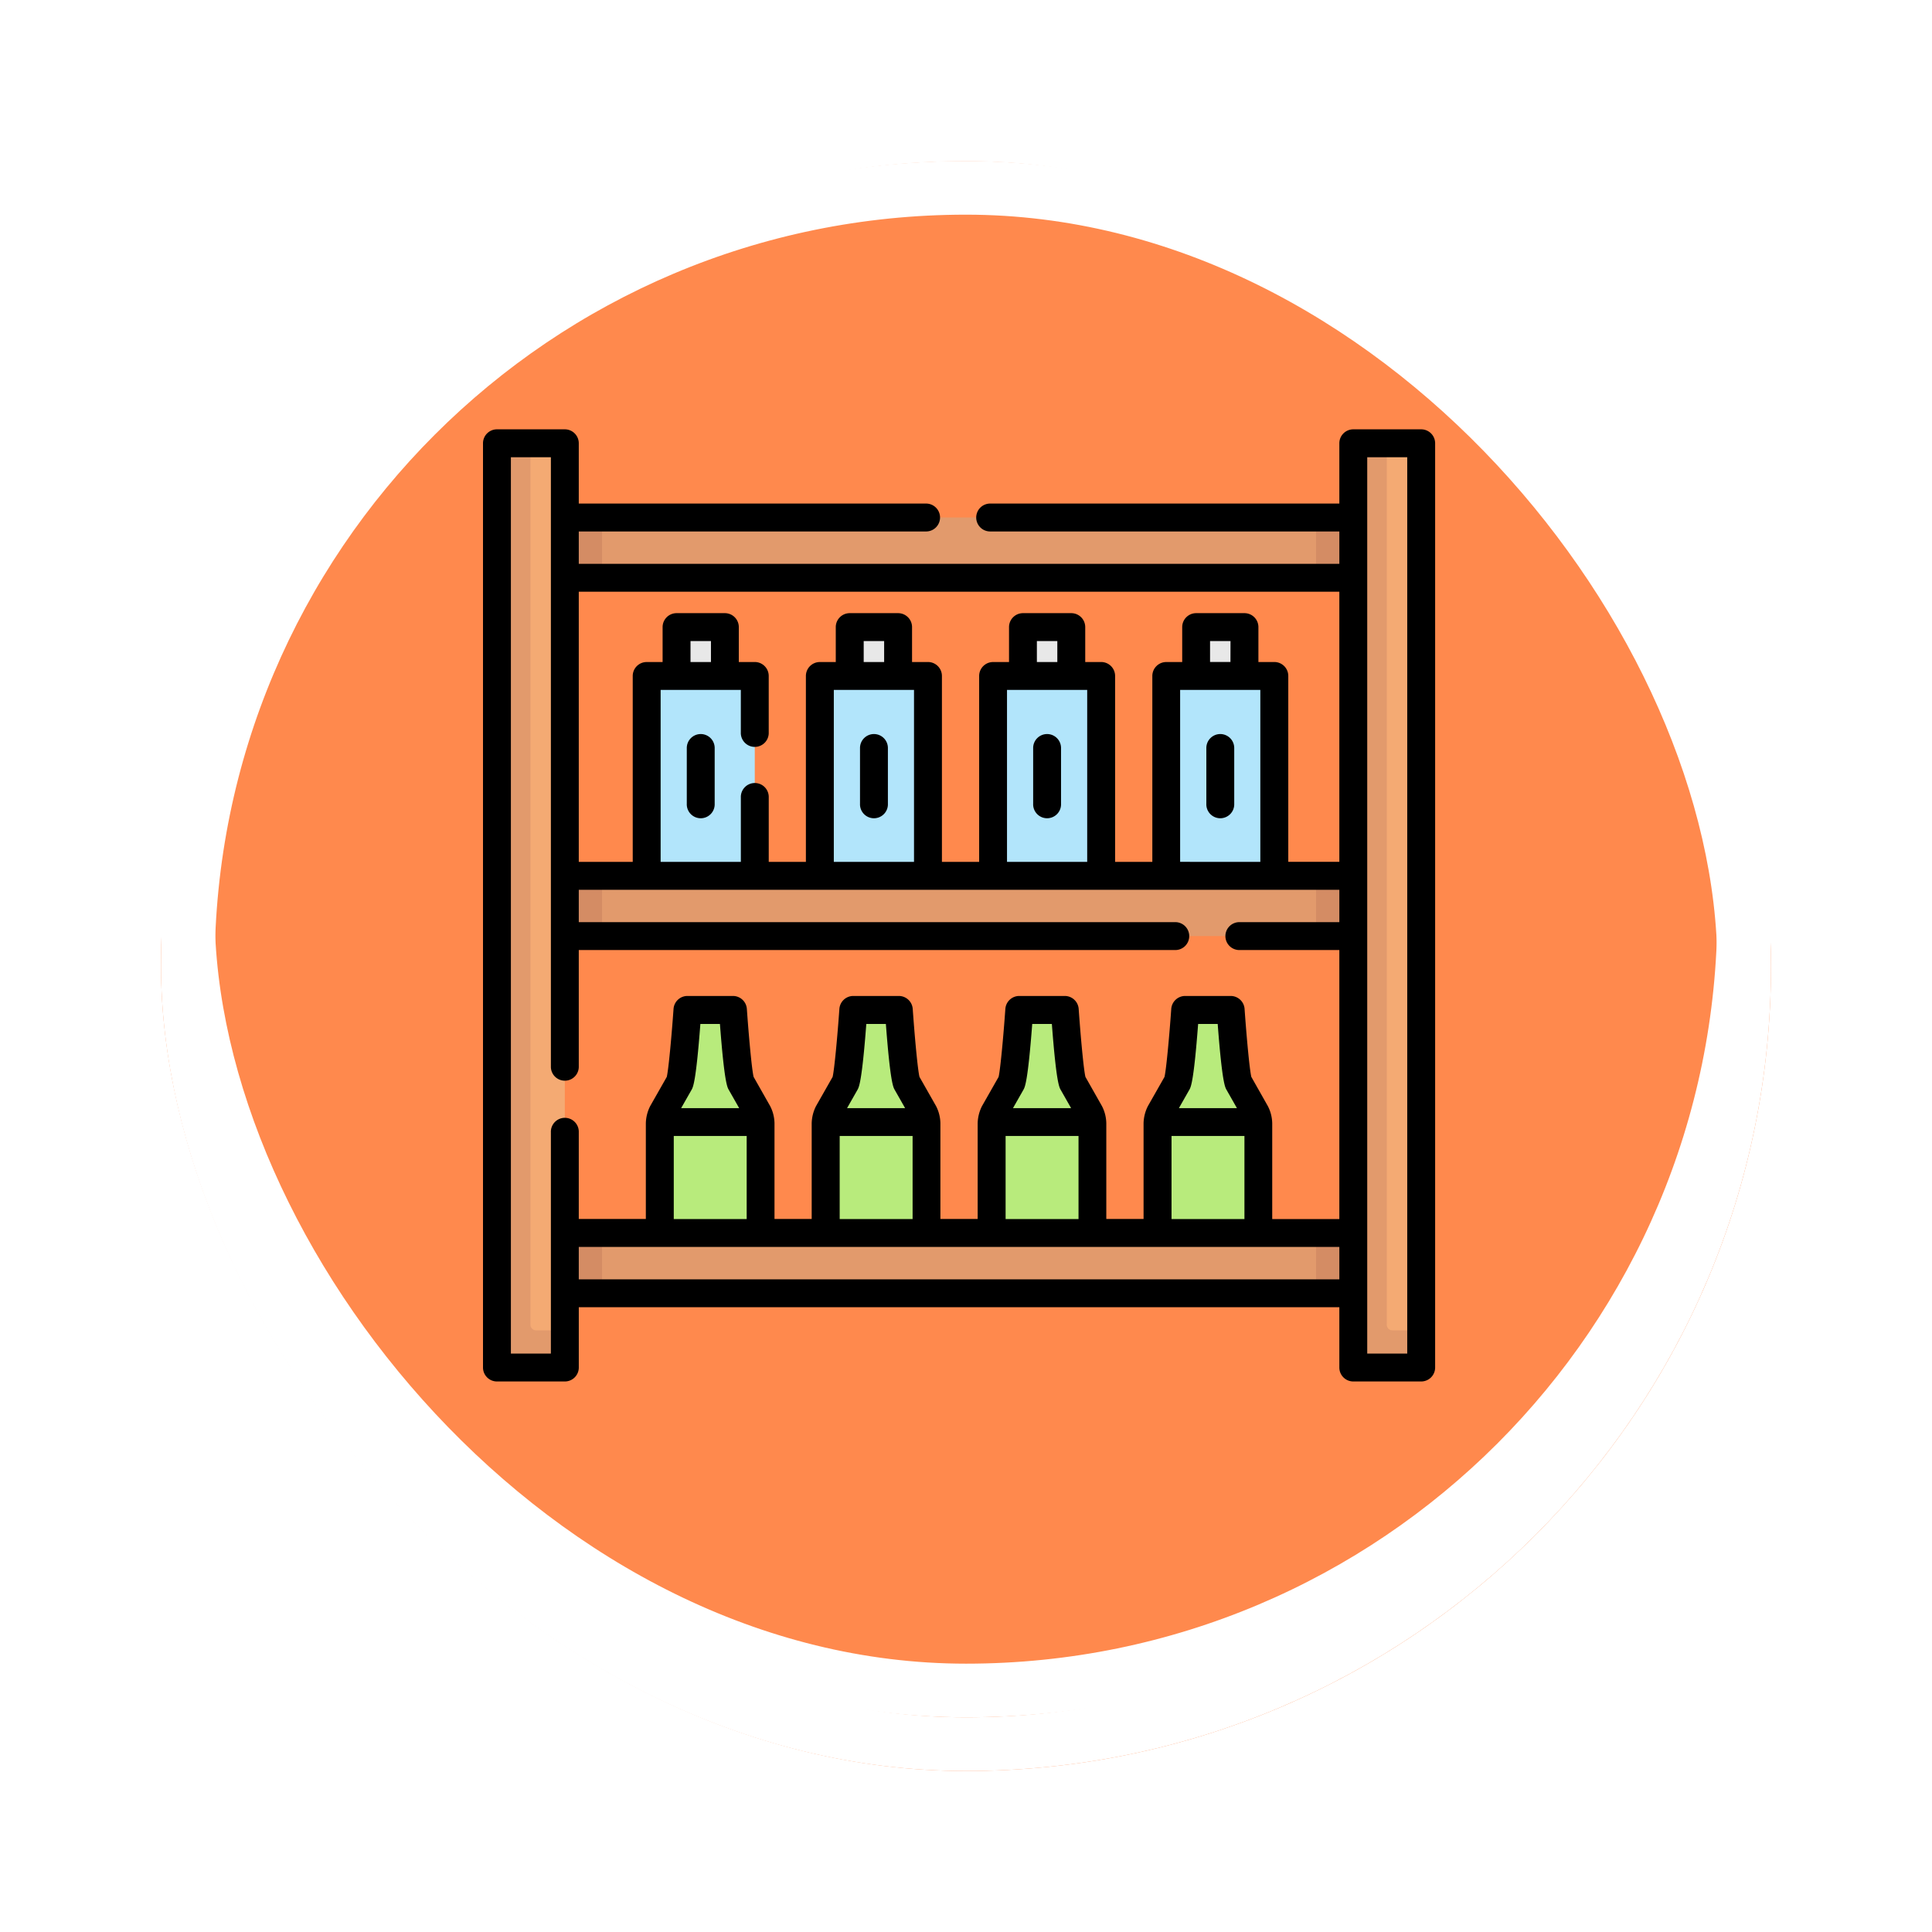 <svg xmlns="http://www.w3.org/2000/svg" xmlns:xlink="http://www.w3.org/1999/xlink" width="108" height="108" viewBox="0 0 108 108">
  <defs>
    <filter id="Rectángulo_400898" x="0" y="0" width="108" height="108" filterUnits="userSpaceOnUse">
      <feOffset dy="3" input="SourceAlpha"/>
      <feGaussianBlur stdDeviation="3" result="blur"/>
      <feFlood flood-opacity="0.161"/>
      <feComposite operator="in" in2="blur"/>
      <feComposite in="SourceGraphic"/>
    </filter>
  </defs>
  <g id="Grupo_1107923" data-name="Grupo 1107923" transform="translate(9 6)">
    <g id="Grupo_1098742" data-name="Grupo 1098742" transform="translate(0)">
      <g transform="matrix(1, 0, 0, 1, -9, -6)" filter="url(#Rectángulo_400898)">
        <g id="Rectángulo_400898-2" data-name="Rectángulo 400898" transform="translate(9 6)" fill="#ff7630" stroke="#fff" stroke-width="3" opacity="0.859">
          <rect width="90" height="90" rx="45" stroke="none"/>
          <rect x="1.5" y="1.5" width="87" height="87" rx="43.5" fill="none"/>
        </g>
      </g>
      <g id="Rectángulo_400907" data-name="Rectángulo 400907" transform="translate(0)" fill="none" stroke="#fff" stroke-width="3">
        <rect width="90" height="90" rx="45" stroke="none"/>
        <rect x="1.5" y="1.5" width="87" height="87" rx="43.5" fill="none"/>
      </g>
    </g>
    <g id="estante" transform="translate(18 18)">
      <g id="Grupo_1108324" data-name="Grupo 1108324" transform="translate(0.78 0.78)">
        <g id="Grupo_1108313" data-name="Grupo 1108313" transform="translate(8.371 10.276)">
          <g id="Grupo_1108311" data-name="Grupo 1108311" transform="translate(1.67)">
            <path id="Trazado_897621" data-name="Trazado 897621" d="M106.793,109.5h-2.7v-2.731a.416.416,0,0,1,.416-.416h1.871a.416.416,0,0,1,.416.416Z" transform="translate(-104.09 -106.351)" fill="#e8e8e8"/>
            <path id="Trazado_897622" data-name="Trazado 897622" d="M199.921,109.5h-2.7v-2.731a.416.416,0,0,1,.416-.416H199.5a.416.416,0,0,1,.416.416Z" transform="translate(-187.537 -106.351)" fill="#e8e8e8"/>
            <path id="Trazado_897623" data-name="Trazado 897623" d="M293.049,109.5h-2.7v-2.731a.416.416,0,0,1,.416-.416h1.871a.416.416,0,0,1,.416.416Z" transform="translate(-270.984 -106.351)" fill="#e8e8e8"/>
            <path id="Trazado_897624" data-name="Trazado 897624" d="M386.178,109.5h-2.7v-2.731a.416.416,0,0,1,.416-.416h1.871a.416.416,0,0,1,.416.416Z" transform="translate(-354.432 -106.351)" fill="#e8e8e8"/>
          </g>
          <g id="Grupo_1108312" data-name="Grupo 1108312" transform="translate(0 2.731)">
            <path id="Trazado_897625" data-name="Trazado 897625" d="M94.069,144.316H88.026V133.144a.52.52,0,0,1,.52-.52h5a.52.52,0,0,1,.52.52Z" transform="translate(-88.026 -132.624)" fill="#b2e5fb"/>
            <path id="Trazado_897626" data-name="Trazado 897626" d="M187.2,144.316h-6.043V133.144a.52.52,0,0,1,.52-.52h5a.52.52,0,0,1,.52.52Z" transform="translate(-171.473 -132.624)" fill="#b2e5fb"/>
            <path id="Trazado_897627" data-name="Trazado 897627" d="M280.326,144.316h-6.043V133.144a.52.52,0,0,1,.52-.52h5a.52.52,0,0,1,.52.52Z" transform="translate(-254.921 -132.624)" fill="#b2e5fb"/>
            <path id="Trazado_897628" data-name="Trazado 897628" d="M373.454,144.316h-6.043V133.144a.52.52,0,0,1,.52-.52h5a.52.52,0,0,1,.52.52Z" transform="translate(-338.368 -132.624)" fill="#b2e5fb"/>
          </g>
        </g>
        <g id="Grupo_1108314" data-name="Grupo 1108314" transform="translate(9.103 31.679)">
          <path id="Trazado_897629" data-name="Trazado 897629" d="M362.725,325.436l0-6.151c0-.034.3-.642.3-.675a4.215,4.215,0,0,1,0-.885l.8-1.413a31.157,31.157,0,0,0,.423-3.784.311.311,0,0,1,.311-.288h1.964a.311.311,0,0,1,.311.288,31.2,31.2,0,0,0,.423,3.784l.8,1.413a4.179,4.179,0,0,1,.036.885c0,.032.262.64.262.675l0,6.151Z" transform="translate(-334.898 -312.241)" fill="#b8eb7c"/>
          <path id="Trazado_897630" data-name="Trazado 897630" d="M273.509,325.436l0-6.151c0-.034.3-.642.3-.675a4.215,4.215,0,0,1,0-.885l.8-1.413a31.151,31.151,0,0,0,.423-3.784.311.311,0,0,1,.311-.288H277.3a.311.311,0,0,1,.311.288,31.194,31.194,0,0,0,.423,3.784l.8,1.413a4.175,4.175,0,0,1,.036.885c0,.032.263.64.263.675l0,6.151Z" transform="translate(-254.956 -312.241)" fill="#b8eb7c"/>
          <path id="Trazado_897631" data-name="Trazado 897631" d="M184.292,325.436l0-6.151c0-.034.3-.642.3-.675a4.217,4.217,0,0,1,0-.885l.8-1.413a31.153,31.153,0,0,0,.423-3.784.311.311,0,0,1,.311-.288h1.964a.311.311,0,0,1,.311.288,31.193,31.193,0,0,0,.423,3.784l.8,1.413a4.177,4.177,0,0,1,.036.885c0,.032.262.64.262.675l0,6.151Z" transform="translate(-175.014 -312.241)" fill="#b8eb7c"/>
          <path id="Trazado_897632" data-name="Trazado 897632" d="M95.075,325.436l0-6.151c0-.034.3-.642.3-.675a4.216,4.216,0,0,1,0-.885l.8-1.413a31.155,31.155,0,0,0,.423-3.784.311.311,0,0,1,.311-.288h1.964a.311.311,0,0,1,.311.288,31.2,31.2,0,0,0,.423,3.784l.8,1.413a4.177,4.177,0,0,1,.036.885c0,.032.262.64.262.675l0,6.151Z" transform="translate(-95.071 -312.241)" fill="#b8eb7c"/>
        </g>
        <g id="Grupo_1108323" data-name="Grupo 1108323">
          <g id="Grupo_1108316" data-name="Grupo 1108316" transform="translate(2.628 44.146)">
            <path id="Trazado_897633" data-name="Trazado 897633" d="M93.866,435.54H53.949l-1.167-1.685,1.167-1.685H93.866l1.329,1.685Z" transform="translate(-50.703 -432.171)" fill="#e29a6c"/>
            <g id="Grupo_1108315" data-name="Grupo 1108315">
              <path id="Trazado_897634" data-name="Trazado 897634" d="M32.782,432.171h3.246v3.369H32.782Z" transform="translate(-32.782 -432.171)" fill="#d48c64"/>
              <path id="Trazado_897635" data-name="Trazado 897635" d="M447.994,432.171H451.4v3.369h-3.408Z" transform="translate(-404.831 -432.171)" fill="#d48c64"/>
            </g>
          </g>
          <g id="Grupo_1108318" data-name="Grupo 1108318" transform="translate(2.547 24.179)">
            <path id="Trazado_897636" data-name="Trazado 897636" d="M93.165,243.463H53.248L52,241.779l1.248-1.685H93.165l1.456,1.654Z" transform="translate(-49.921 -240.094)" fill="#e29a6c"/>
            <g id="Grupo_1108317" data-name="Grupo 1108317">
              <path id="Trazado_897637" data-name="Trazado 897637" d="M32,240.094h3.327v3.369H32Z" transform="translate(-32 -240.094)" fill="#d48c64"/>
              <path id="Trazado_897638" data-name="Trazado 897638" d="M447.994,240.094h3.535v3.369h-3.535Z" transform="translate(-404.75 -240.094)" fill="#d48c64"/>
            </g>
          </g>
          <g id="Grupo_1108320" data-name="Grupo 1108320" transform="translate(2.651 4.149)">
            <path id="Trazado_897639" data-name="Trazado 897639" d="M94.061,50.785H54.144L53,49.1l1.144-1.685H94.061l1.56,1.685Z" transform="translate(-50.921 -47.416)" fill="#e29a6c"/>
            <g id="Grupo_1108319" data-name="Grupo 1108319">
              <path id="Trazado_897640" data-name="Trazado 897640" d="M33,47.416h3.223v3.369H33Z" transform="translate(-33 -47.416)" fill="#d48c64"/>
              <path id="Trazado_897641" data-name="Trazado 897641" d="M447.994,47.416h3.639v3.369h-3.639Z" transform="translate(-404.854 -47.416)" fill="#d48c64"/>
            </g>
          </g>
          <g id="Grupo_1108321" data-name="Grupo 1108321">
            <path id="Trazado_897642" data-name="Trazado 897642" d="M23.765,57.353l-2.042.038.1-49.42.291-.47h1.612a.312.312,0,0,1,.312.312V57.086Z" transform="translate(-20.244 -7.5)" fill="#f4aa73"/>
            <path id="Trazado_897643" data-name="Trazado 897643" d="M9.371,56.774V7.5H7.812a.312.312,0,0,0-.312.312V58.853a.312.312,0,0,0,.312.312h3.171a.312.312,0,0,0,.312-.312V57.086H9.683A.312.312,0,0,1,9.371,56.774Z" transform="translate(-7.5 -7.5)" fill="#e29a6c"/>
          </g>
          <g id="Grupo_1108322" data-name="Grupo 1108322" transform="translate(47.87)">
            <path id="Trazado_897644" data-name="Trazado 897644" d="M485.344,57.383l-2.11.02.04-49.624.246-.279h1.612a.312.312,0,0,1,.312.312V57.086Z" transform="translate(-481.65 -7.5)" fill="#f4aa73"/>
            <path id="Trazado_897645" data-name="Trazado 897645" d="M469.865,56.774V7.5h-1.559a.312.312,0,0,0-.312.312V58.853a.312.312,0,0,0,.312.312h3.171a.312.312,0,0,0,.312-.312V57.086h-1.612A.312.312,0,0,1,469.865,56.774Z" transform="translate(-467.994 -7.5)" fill="#e29a6c"/>
          </g>
        </g>
      </g>
      <g id="Grupo_1108325" data-name="Grupo 1108325" transform="translate(0)">
        <path id="Trazado_897646" data-name="Trazado 897646" d="M52.445,0H48.65a.78.78,0,0,0-.78.78v3.37H28.379a.78.78,0,1,0,0,1.559H47.87v1.81H5.354V5.709H24.741a.78.78,0,1,0,0-1.559H5.354V.78A.78.78,0,0,0,4.575,0H.78A.78.78,0,0,0,0,.78V52.445a.78.78,0,0,0,.78.78H4.575a.78.78,0,0,0,.78-.78v-3.37H47.87v3.37a.78.78,0,0,0,.78.78h3.795a.78.78,0,0,0,.78-.78V.78A.78.78,0,0,0,52.445,0ZM47.87,9.078v15.1H45.016V13.787a.78.78,0,0,0-.78-.78h-.89V11.056a.78.78,0,0,0-.78-.78h-2.7a.78.78,0,0,0-.78.78v1.952h-.89a.78.78,0,0,0-.78.78V24.179H35.335V13.787a.78.78,0,0,0-.78-.78h-.89V11.056a.78.78,0,0,0-.78-.78h-2.7a.78.78,0,0,0-.78.78v1.952h-.89a.78.78,0,0,0-.78.78V24.179H25.654V13.787a.78.78,0,0,0-.78-.78h-.89V11.056a.78.78,0,0,0-.78-.78H20.5a.78.78,0,0,0-.78.78v1.952h-.89a.78.78,0,0,0-.78.78V24.179H15.973v-3.6a.78.78,0,1,0-1.559,0v3.6H9.93V14.566h4.483v2.378a.78.78,0,1,0,1.559,0V13.787a.78.78,0,0,0-.78-.78H14.3V11.056a.78.78,0,0,0-.78-.78h-2.7a.78.78,0,0,0-.78.78v1.952h-.89a.78.78,0,0,0-.78.78V24.179H5.354V9.078Zm-8.9,15.1V14.566h4.483v9.613Zm2.813-11.172H40.643V11.835h1.143ZM29.292,24.179V14.566h4.483v9.613Zm2.813-11.172H30.962V11.835h1.143ZM19.611,24.179V14.566h4.483v9.613Zm2.813-11.172H21.281V11.835h1.143Zm-9.681,0H11.6V11.835h1.143ZM3.795,51.665H1.559V1.559H3.795v34.1a.78.78,0,0,0,1.559,0V29.108H38.671a.78.78,0,1,0,0-1.559H5.354v-1.81H47.87v1.81H42.309a.78.78,0,1,0,0,1.559H47.87V44.146H44.118l0-5.351a2.17,2.17,0,0,0-.242-.959L42.951,36.2c-.1-.4-.269-2.254-.378-3.8a.78.78,0,0,0-.778-.725H39.252a.78.78,0,0,0-.778.725c-.109,1.546-.281,3.4-.378,3.8l-.928,1.632a2.235,2.235,0,0,0-.242.96l0,5.35H34.843l0-5.351a2.169,2.169,0,0,0-.242-.959L33.677,36.2c-.1-.4-.269-2.254-.378-3.8a.78.78,0,0,0-.778-.725H29.978a.78.78,0,0,0-.778.725c-.109,1.546-.281,3.4-.378,3.8l-.928,1.632a2.235,2.235,0,0,0-.242.96l0,5.35H25.569l0-5.351a2.172,2.172,0,0,0-.242-.959L24.4,36.2c-.1-.4-.269-2.254-.378-3.8a.78.78,0,0,0-.778-.725H20.7a.78.78,0,0,0-.778.725c-.109,1.546-.281,3.4-.378,3.8l-.928,1.632a2.234,2.234,0,0,0-.242.96l0,5.35H16.295l0-5.351a2.17,2.17,0,0,0-.242-.959L15.128,36.2c-.1-.4-.269-2.254-.378-3.8a.78.78,0,0,0-.778-.725H11.429a.78.78,0,0,0-.778.725c-.109,1.546-.281,3.4-.378,3.8l-.928,1.632a2.237,2.237,0,0,0-.242.96l0,5.35H5.354V39.295a.78.78,0,1,0-1.559,0Zm34.694-7.519,0-4.644h4.076l0,4.644Zm.412-6.2.584-1.027c.082-.143.245-.431.491-3.678h1.094c.246,3.247.41,3.534.491,3.677l.584,1.027Zm-9.687,6.2,0-4.644h4.076l0,4.644Zm.412-6.2.584-1.027c.081-.143.245-.431.492-3.678H31.8c.246,3.247.41,3.534.491,3.677l.584,1.027Zm-9.687,6.2,0-4.644h4.076l0,4.644Zm.412-6.2.584-1.027c.081-.143.245-.431.492-3.678h1.094c.246,3.247.41,3.534.491,3.677l.584,1.027Zm-9.687,6.2,0-4.644h4.076l0,4.644Zm.412-6.2.584-1.027c.081-.143.245-.431.491-3.678h1.094c.246,3.247.41,3.534.491,3.677l.584,1.027ZM5.354,47.516v-1.81H47.87v1.81Zm46.311,4.149H49.429V1.559h2.236Z" transform="translate(0)"/>
        <path id="Trazado_897647" data-name="Trazado 897647" d="M110.37,163.859a.78.78,0,0,0-.78.78v3.119a.78.78,0,1,0,1.559,0v-3.119A.78.78,0,0,0,110.37,163.859Z" transform="translate(-98.198 -146.825)"/>
        <path id="Trazado_897648" data-name="Trazado 897648" d="M203.5,163.859a.78.78,0,0,0-.78.78v3.119a.78.78,0,1,0,1.559,0v-3.119A.78.78,0,0,0,203.5,163.859Z" transform="translate(-181.645 -146.825)"/>
        <path id="Trazado_897649" data-name="Trazado 897649" d="M296.626,163.859a.78.78,0,0,0-.78.78v3.119a.78.78,0,1,0,1.559,0v-3.119A.78.78,0,0,0,296.626,163.859Z" transform="translate(-265.092 -146.825)"/>
        <path id="Trazado_897650" data-name="Trazado 897650" d="M389.755,163.859a.78.78,0,0,0-.78.78v3.119a.78.78,0,1,0,1.559,0v-3.119A.78.78,0,0,0,389.755,163.859Z" transform="translate(-348.54 -146.825)"/>
      </g>
    </g>
  </g>
</svg>
